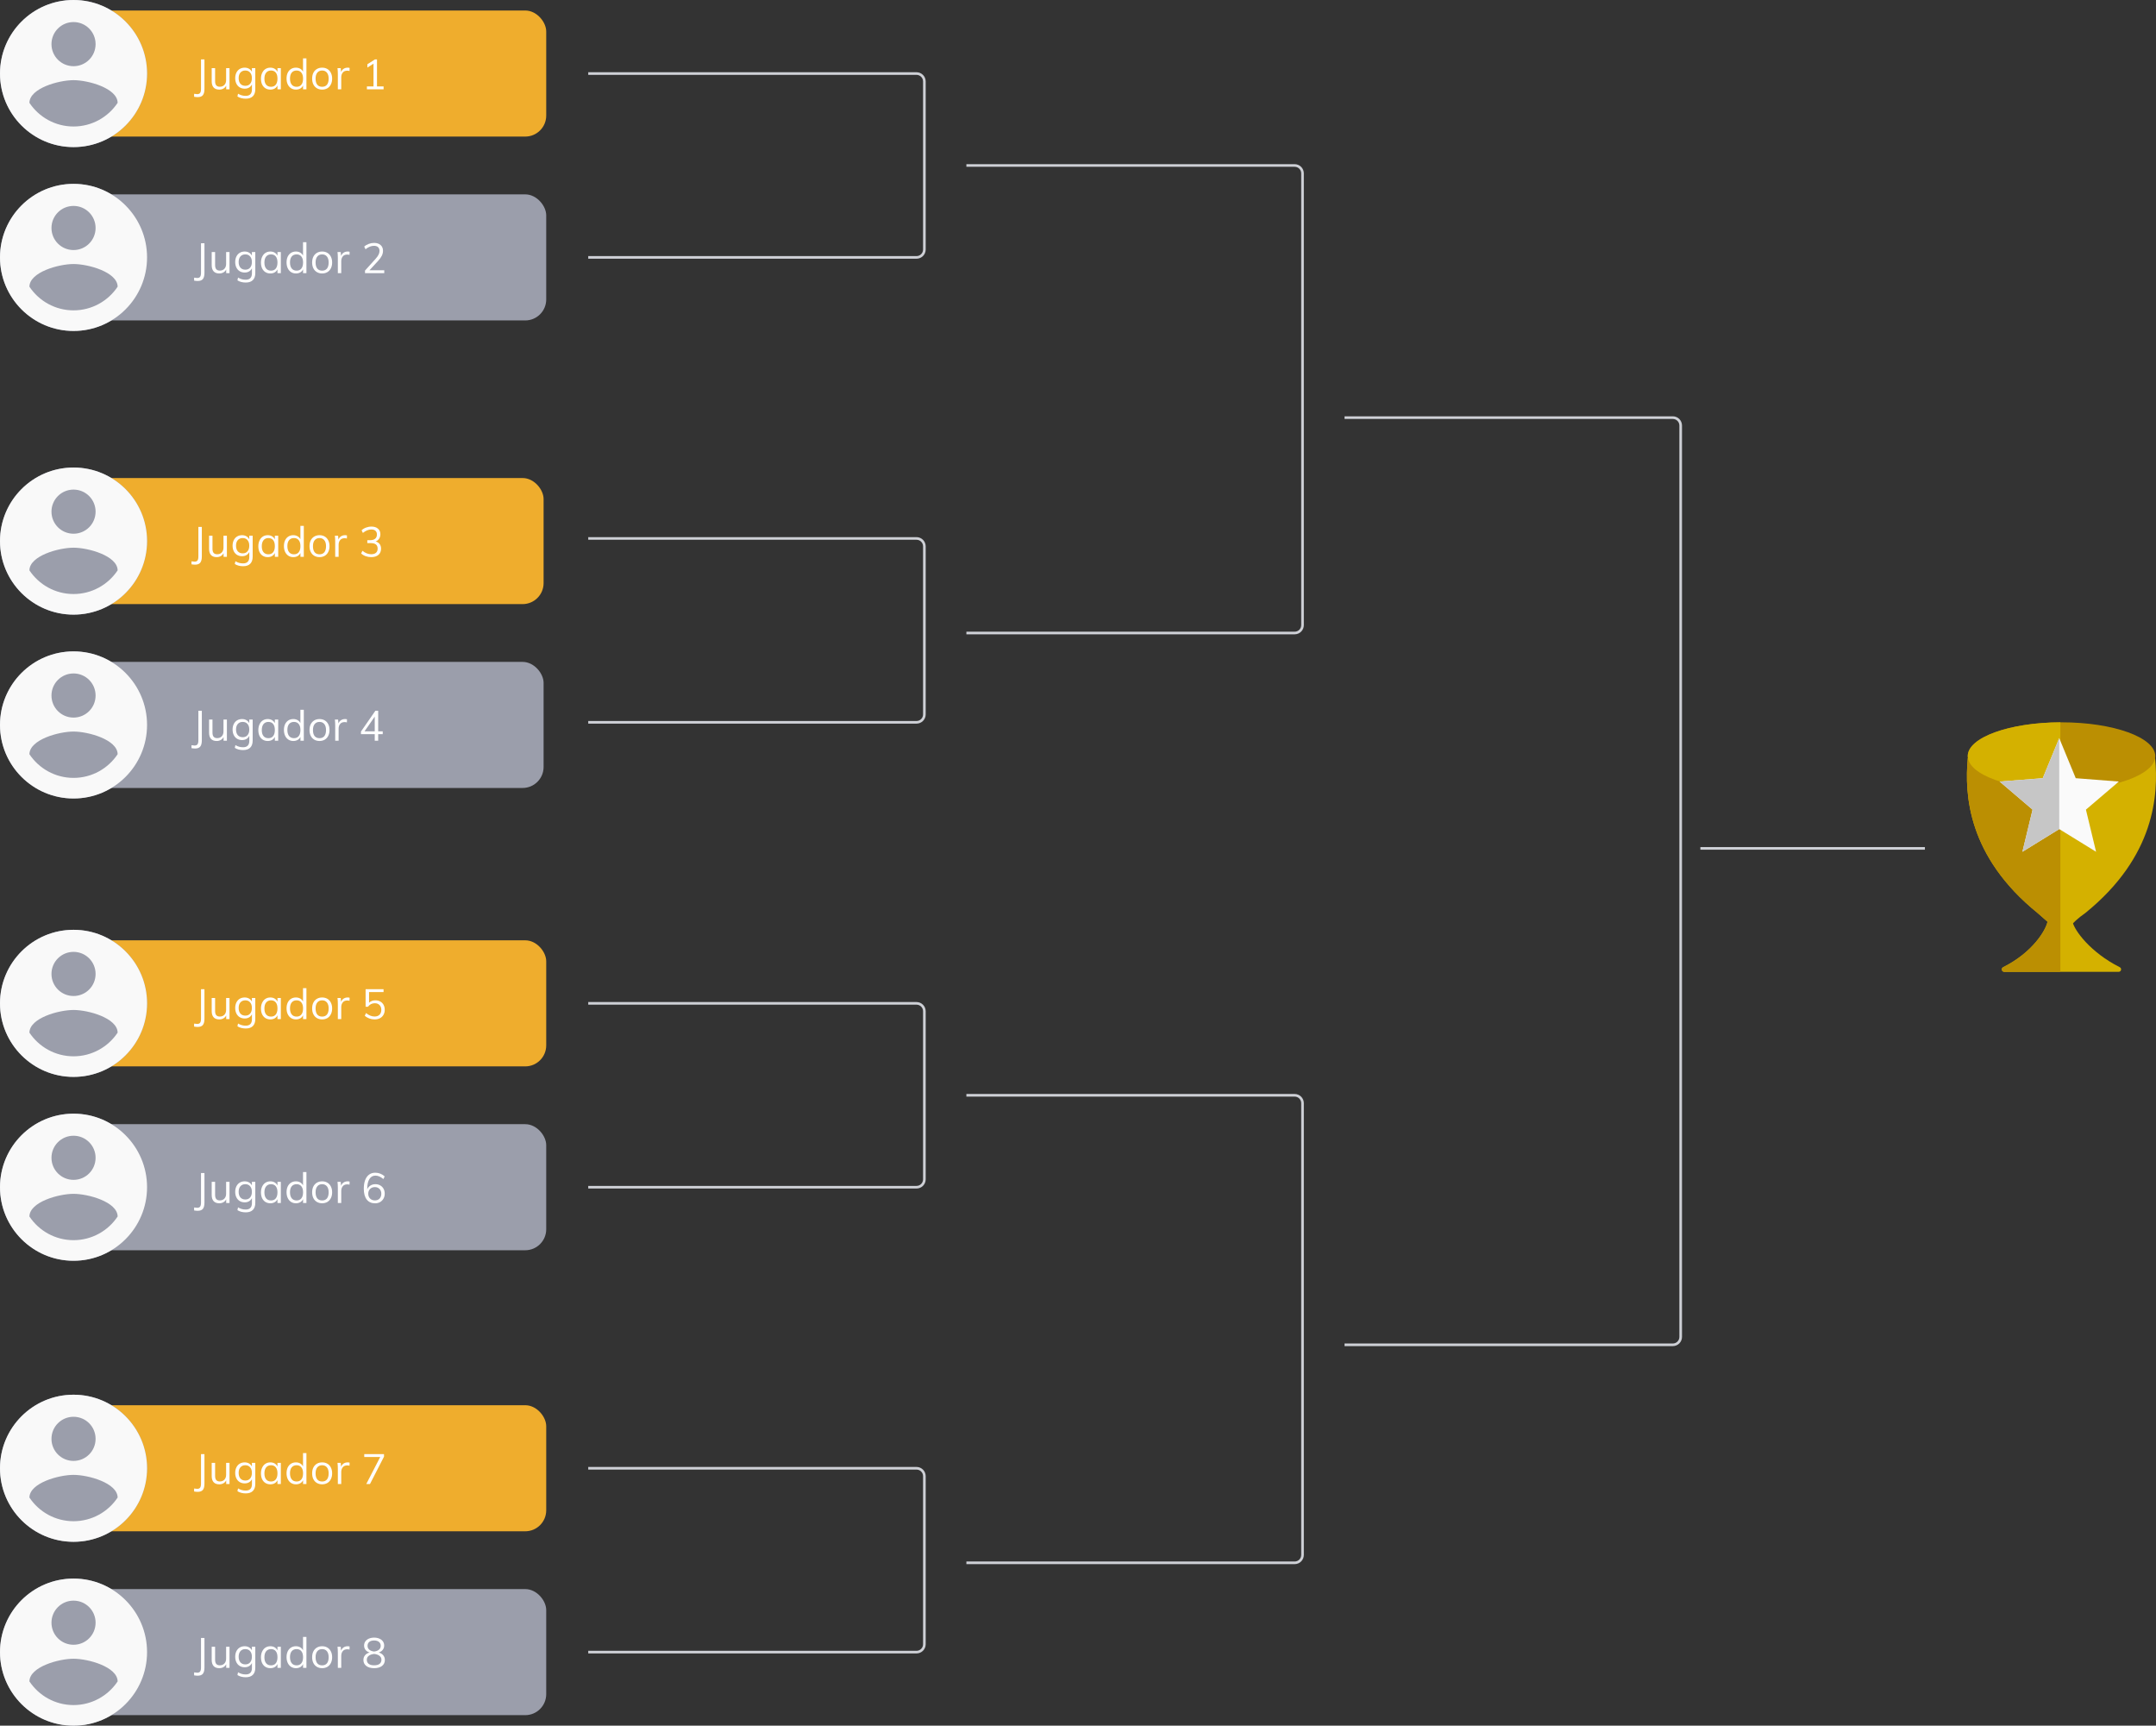 <svg width="821" height="657" viewBox="0 0 821 657" fill="none" xmlns="http://www.w3.org/2000/svg">
<rect x="0" y="0" width="821" height="657" fill="#333333" stroke="none"/>
<path d="M224 559H349C350.657 559 352 560.343 352 562V626C352 627.657 350.657 629 349 629H224" stroke="#CED0D6"/>
<path d="M368 417H493C494.657 417 496 418.343 496 420V592C496 593.657 494.657 595 493 595H368" stroke="#CED0D6"/>
<path d="M224 382H349C350.657 382 352 383.343 352 385V449C352 450.657 350.657 452 349 452H224" stroke="#CED0D6"/>
<path d="M647.5 323H733" stroke="#CED0D6"/>
<path d="M224 205H349C350.657 205 352 206.343 352 208V272C352 273.657 350.657 275 349 275H224" stroke="#CED0D6"/>
<path d="M512 159H637C638.657 159 640 160.343 640 162V292V509C640 510.657 638.657 512 637 512H512" stroke="#CED0D6"/>
<path d="M368 63H493C494.657 63 496 64.343 496 66V238C496 239.657 494.657 241 493 241H368" stroke="#CED0D6"/>
<path d="M224 28H349C350.657 28 352 29.343 352 31V95C352 96.657 350.657 98 349 98H224" stroke="#CED0D6"/>
<path d="M73.92 389.712C74.4 389.797 74.784 389.84 75.072 389.84C75.616 389.84 75.995 389.685 76.208 389.376C76.432 389.077 76.544 388.56 76.544 387.824V376.608H77.856V387.84C77.856 388.949 77.653 389.749 77.248 390.24C76.853 390.731 76.197 390.976 75.28 390.976C74.917 390.976 74.464 390.933 73.92 390.848V389.712ZM87.4 379.952V388H86.136V386.608C85.88 387.099 85.522 387.472 85.064 387.728C84.605 387.984 84.088 388.112 83.512 388.112C82.562 388.112 81.842 387.845 81.352 387.312C80.861 386.779 80.616 385.989 80.616 384.944V379.952H81.912V384.912C81.912 385.637 82.061 386.171 82.36 386.512C82.658 386.853 83.112 387.024 83.72 387.024C84.434 387.024 85.01 386.795 85.448 386.336C85.885 385.867 86.104 385.253 86.104 384.496V379.952H87.4ZM97.216 379.952V387.936C97.216 389.131 96.907 390.032 96.288 390.64C95.68 391.259 94.779 391.568 93.584 391.568C92.357 391.568 91.301 391.291 90.416 390.736L90.64 389.68C91.152 389.968 91.632 390.176 92.08 390.304C92.539 390.432 93.04 390.496 93.584 390.496C94.363 390.496 94.949 390.288 95.344 389.872C95.739 389.467 95.936 388.859 95.936 388.048V386.144C95.691 386.656 95.328 387.056 94.848 387.344C94.379 387.621 93.819 387.76 93.168 387.76C92.464 387.76 91.835 387.595 91.28 387.264C90.736 386.933 90.315 386.464 90.016 385.856C89.717 385.248 89.568 384.549 89.568 383.76C89.568 382.971 89.717 382.272 90.016 381.664C90.315 381.056 90.736 380.587 91.28 380.256C91.835 379.925 92.464 379.76 93.168 379.76C93.808 379.76 94.363 379.899 94.832 380.176C95.312 380.453 95.675 380.843 95.92 381.344V379.952H97.216ZM93.424 386.672C94.203 386.672 94.811 386.416 95.248 385.904C95.696 385.381 95.92 384.667 95.92 383.76C95.92 382.853 95.696 382.144 95.248 381.632C94.811 381.109 94.203 380.848 93.424 380.848C92.635 380.848 92.011 381.109 91.552 381.632C91.104 382.144 90.88 382.853 90.88 383.76C90.88 384.667 91.104 385.381 91.552 385.904C92.011 386.416 92.635 386.672 93.424 386.672ZM106.942 379.952V388H105.662V386.544C105.428 387.045 105.07 387.435 104.59 387.712C104.121 387.979 103.572 388.112 102.942 388.112C102.228 388.112 101.598 387.941 101.054 387.6C100.521 387.259 100.105 386.779 99.806 386.16C99.518 385.531 99.374 384.8 99.374 383.968C99.374 383.136 99.524 382.405 99.822 381.776C100.121 381.136 100.537 380.64 101.07 380.288C101.614 379.936 102.238 379.76 102.942 379.76C103.572 379.76 104.121 379.899 104.59 380.176C105.06 380.453 105.417 380.843 105.662 381.344V379.952H106.942ZM103.198 387.04C103.988 387.04 104.596 386.773 105.022 386.24C105.449 385.696 105.662 384.928 105.662 383.936C105.662 382.944 105.449 382.181 105.022 381.648C104.596 381.115 103.988 380.848 103.198 380.848C102.409 380.848 101.79 381.125 101.342 381.68C100.905 382.224 100.686 382.987 100.686 383.968C100.686 384.949 100.905 385.707 101.342 386.24C101.78 386.773 102.398 387.04 103.198 387.04ZM116.686 376.224V388H115.406V386.544C115.171 387.045 114.814 387.435 114.334 387.712C113.865 387.979 113.315 388.112 112.686 388.112C111.982 388.112 111.358 387.936 110.814 387.584C110.281 387.232 109.865 386.741 109.566 386.112C109.267 385.472 109.118 384.736 109.118 383.904C109.118 383.072 109.262 382.347 109.55 381.728C109.849 381.099 110.27 380.613 110.814 380.272C111.358 379.931 111.982 379.76 112.686 379.76C113.315 379.76 113.865 379.899 114.334 380.176C114.803 380.443 115.155 380.821 115.39 381.312V376.224H116.686ZM112.942 387.04C113.731 387.04 114.339 386.773 114.766 386.24C115.193 385.696 115.406 384.928 115.406 383.936C115.406 382.955 115.193 382.197 114.766 381.664C114.339 381.12 113.731 380.848 112.942 380.848C112.153 380.848 111.534 381.115 111.086 381.648C110.649 382.181 110.43 382.933 110.43 383.904C110.43 384.896 110.649 385.669 111.086 386.224C111.534 386.768 112.153 387.04 112.942 387.04ZM122.67 388.112C121.912 388.112 121.246 387.941 120.67 387.6C120.094 387.259 119.646 386.773 119.326 386.144C119.016 385.515 118.862 384.779 118.862 383.936C118.862 383.093 119.016 382.357 119.326 381.728C119.646 381.099 120.094 380.613 120.67 380.272C121.246 379.931 121.912 379.76 122.67 379.76C123.427 379.76 124.094 379.931 124.67 380.272C125.246 380.613 125.688 381.099 125.998 381.728C126.318 382.357 126.478 383.093 126.478 383.936C126.478 384.779 126.318 385.515 125.998 386.144C125.688 386.773 125.246 387.259 124.67 387.6C124.094 387.941 123.427 388.112 122.67 388.112ZM122.67 387.04C123.47 387.04 124.083 386.779 124.51 386.256C124.936 385.723 125.15 384.949 125.15 383.936C125.15 382.955 124.931 382.197 124.494 381.664C124.056 381.12 123.448 380.848 122.67 380.848C121.88 380.848 121.267 381.12 120.83 381.664C120.392 382.197 120.174 382.955 120.174 383.936C120.174 384.949 120.387 385.723 120.814 386.256C121.251 386.779 121.87 387.04 122.67 387.04ZM132.392 379.76C132.659 379.76 132.904 379.792 133.128 379.856L133.096 381.04C132.851 380.955 132.568 380.912 132.248 380.912C131.469 380.912 130.888 381.157 130.504 381.648C130.131 382.128 129.944 382.715 129.944 383.408V388H128.648V382.208C128.648 381.376 128.605 380.624 128.52 379.952H129.752L129.88 381.44C130.083 380.896 130.408 380.48 130.856 380.192C131.304 379.904 131.816 379.76 132.392 379.76ZM142.949 380.848C143.663 380.848 144.287 381.003 144.821 381.312C145.365 381.611 145.781 382.032 146.069 382.576C146.357 383.12 146.501 383.749 146.501 384.464C146.501 385.179 146.341 385.813 146.021 386.368C145.711 386.923 145.263 387.355 144.677 387.664C144.101 387.963 143.423 388.112 142.645 388.112C141.951 388.112 141.269 387.989 140.597 387.744C139.925 387.488 139.359 387.141 138.901 386.704L139.397 385.696C140.453 386.571 141.535 387.008 142.645 387.008C143.445 387.008 144.069 386.784 144.517 386.336C144.975 385.877 145.205 385.259 145.205 384.48C145.205 383.723 144.981 383.115 144.533 382.656C144.085 382.187 143.487 381.952 142.741 381.952C141.653 381.952 140.783 382.395 140.133 383.28H139.221V376.608H146.053V377.696H140.533V381.76C141.162 381.152 141.967 380.848 142.949 380.848Z" fill="white"/>
<g clip-path="url(#clip0_1020_8725)">
<path d="M789.221 350.943C789.926 354.267 796.073 362.634 807.208 368.241C808.077 368.681 807.756 369.996 806.782 369.996H784.994H763.214C762.24 369.996 761.919 368.672 762.793 368.237C774.222 362.516 779.104 353.962 779.686 350.918C779.8 350.322 779.665 350.732 780.209 351.002C782.564 352.174 784.682 354.262 789.221 350.943C789.757 350.554 789.082 350.296 789.221 350.943Z" fill="#D4B100"/>
<path d="M820.662 288.645L787.289 300.386L749.333 288.645C748.025 302.522 749.333 326.09 775.906 347.599C781.728 352.715 784.209 355.066 786.175 355.015C786.749 355.066 788.306 351.586 794.094 347.599C820.662 326.09 821.97 302.522 820.662 288.645Z" fill="#D4B100"/>
<path d="M820.722 287.854C820.722 294.953 804.735 300.708 785.019 300.708C765.303 300.708 749.316 294.953 749.316 287.854C749.316 280.755 765.299 275 785.019 275C804.735 275 820.722 280.755 820.722 287.854Z" fill="#BB8F02"/>
<path d="M784.576 299.545L749.333 288.641C748.025 302.518 749.333 326.086 775.906 347.595C777.361 348.872 778.606 349.98 779.69 350.918C779.104 353.963 774.226 362.512 762.797 368.237C761.923 368.673 762.244 369.996 763.219 369.996H784.58V299.545H784.576Z" fill="#BB8F02"/>
<path d="M784.576 275C765.062 275.089 749.316 280.805 749.316 287.854C749.316 294.898 765.062 300.619 784.576 300.703V275Z" fill="#D4B100"/>
<path d="M784.154 281.025L790.437 296.28L806.853 297.553L794.318 308.251L798.183 324.292L784.154 315.65L770.13 324.292L773.994 308.251L761.459 297.553L777.876 296.28L784.154 281.025Z" fill="#FAFAFA"/>
<path d="M784.154 315.65V281.025L777.876 296.28L761.459 297.553L773.994 308.251L770.13 324.292L784.154 315.65Z" fill="#C6C6C6"/>
</g>
<rect x="14" y="4" width="194" height="48" rx="8" fill="#EFAD2D"/>
<path d="M73.92 35.712C74.4 35.797 74.784 35.84 75.072 35.84C75.616 35.84 75.995 35.685 76.208 35.376C76.432 35.077 76.544 34.56 76.544 33.824V22.608H77.856V33.84C77.856 34.949 77.653 35.749 77.248 36.24C76.853 36.731 76.197 36.976 75.28 36.976C74.917 36.976 74.464 36.933 73.92 36.848V35.712ZM87.4 25.952V34H86.136V32.608C85.88 33.099 85.522 33.472 85.064 33.728C84.605 33.984 84.088 34.112 83.512 34.112C82.562 34.112 81.842 33.845 81.352 33.312C80.861 32.779 80.616 31.989 80.616 30.944V25.952H81.912V30.912C81.912 31.637 82.061 32.171 82.36 32.512C82.658 32.853 83.112 33.024 83.72 33.024C84.434 33.024 85.01 32.795 85.448 32.336C85.885 31.867 86.104 31.253 86.104 30.496V25.952H87.4ZM97.216 25.952V33.936C97.216 35.131 96.907 36.032 96.288 36.64C95.68 37.259 94.779 37.568 93.584 37.568C92.357 37.568 91.301 37.291 90.416 36.736L90.64 35.68C91.152 35.968 91.632 36.176 92.08 36.304C92.539 36.432 93.04 36.496 93.584 36.496C94.363 36.496 94.949 36.288 95.344 35.872C95.739 35.467 95.936 34.859 95.936 34.048V32.144C95.691 32.656 95.328 33.056 94.848 33.344C94.379 33.621 93.819 33.76 93.168 33.76C92.464 33.76 91.835 33.595 91.28 33.264C90.736 32.933 90.315 32.464 90.016 31.856C89.717 31.248 89.568 30.549 89.568 29.76C89.568 28.971 89.717 28.272 90.016 27.664C90.315 27.056 90.736 26.587 91.28 26.256C91.835 25.925 92.464 25.76 93.168 25.76C93.808 25.76 94.363 25.899 94.832 26.176C95.312 26.453 95.675 26.843 95.92 27.344V25.952H97.216ZM93.424 32.672C94.203 32.672 94.811 32.416 95.248 31.904C95.696 31.381 95.92 30.667 95.92 29.76C95.92 28.853 95.696 28.144 95.248 27.632C94.811 27.109 94.203 26.848 93.424 26.848C92.635 26.848 92.011 27.109 91.552 27.632C91.104 28.144 90.88 28.853 90.88 29.76C90.88 30.667 91.104 31.381 91.552 31.904C92.011 32.416 92.635 32.672 93.424 32.672ZM106.942 25.952V34H105.662V32.544C105.428 33.045 105.07 33.435 104.59 33.712C104.121 33.979 103.572 34.112 102.942 34.112C102.228 34.112 101.598 33.941 101.054 33.6C100.521 33.259 100.105 32.779 99.806 32.16C99.518 31.531 99.374 30.8 99.374 29.968C99.374 29.136 99.524 28.405 99.822 27.776C100.121 27.136 100.537 26.64 101.07 26.288C101.614 25.936 102.238 25.76 102.942 25.76C103.572 25.76 104.121 25.899 104.59 26.176C105.06 26.453 105.417 26.843 105.662 27.344V25.952H106.942ZM103.198 33.04C103.988 33.04 104.596 32.773 105.022 32.24C105.449 31.696 105.662 30.928 105.662 29.936C105.662 28.944 105.449 28.181 105.022 27.648C104.596 27.115 103.988 26.848 103.198 26.848C102.409 26.848 101.79 27.125 101.342 27.68C100.905 28.224 100.686 28.987 100.686 29.968C100.686 30.949 100.905 31.707 101.342 32.24C101.78 32.773 102.398 33.04 103.198 33.04ZM116.686 22.224V34H115.406V32.544C115.171 33.045 114.814 33.435 114.334 33.712C113.865 33.979 113.315 34.112 112.686 34.112C111.982 34.112 111.358 33.936 110.814 33.584C110.281 33.232 109.865 32.741 109.566 32.112C109.267 31.472 109.118 30.736 109.118 29.904C109.118 29.072 109.262 28.347 109.55 27.728C109.849 27.099 110.27 26.613 110.814 26.272C111.358 25.931 111.982 25.76 112.686 25.76C113.315 25.76 113.865 25.899 114.334 26.176C114.803 26.443 115.155 26.821 115.39 27.312V22.224H116.686ZM112.942 33.04C113.731 33.04 114.339 32.773 114.766 32.24C115.193 31.696 115.406 30.928 115.406 29.936C115.406 28.955 115.193 28.197 114.766 27.664C114.339 27.12 113.731 26.848 112.942 26.848C112.153 26.848 111.534 27.115 111.086 27.648C110.649 28.181 110.43 28.933 110.43 29.904C110.43 30.896 110.649 31.669 111.086 32.224C111.534 32.768 112.153 33.04 112.942 33.04ZM122.67 34.112C121.912 34.112 121.246 33.941 120.67 33.6C120.094 33.259 119.646 32.773 119.326 32.144C119.016 31.515 118.862 30.779 118.862 29.936C118.862 29.093 119.016 28.357 119.326 27.728C119.646 27.099 120.094 26.613 120.67 26.272C121.246 25.931 121.912 25.76 122.67 25.76C123.427 25.76 124.094 25.931 124.67 26.272C125.246 26.613 125.688 27.099 125.998 27.728C126.318 28.357 126.478 29.093 126.478 29.936C126.478 30.779 126.318 31.515 125.998 32.144C125.688 32.773 125.246 33.259 124.67 33.6C124.094 33.941 123.427 34.112 122.67 34.112ZM122.67 33.04C123.47 33.04 124.083 32.779 124.51 32.256C124.936 31.723 125.15 30.949 125.15 29.936C125.15 28.955 124.931 28.197 124.494 27.664C124.056 27.12 123.448 26.848 122.67 26.848C121.88 26.848 121.267 27.12 120.83 27.664C120.392 28.197 120.174 28.955 120.174 29.936C120.174 30.949 120.387 31.723 120.814 32.256C121.251 32.779 121.87 33.04 122.67 33.04ZM132.392 25.76C132.659 25.76 132.904 25.792 133.128 25.856L133.096 27.04C132.851 26.955 132.568 26.912 132.248 26.912C131.469 26.912 130.888 27.157 130.504 27.648C130.131 28.128 129.944 28.715 129.944 29.408V34H128.648V28.208C128.648 27.376 128.605 26.624 128.52 25.952H129.752L129.88 27.44C130.083 26.896 130.408 26.48 130.856 26.192C131.304 25.904 131.816 25.76 132.392 25.76ZM146.069 32.896V34H139.717V32.896H142.229V24.24L139.893 25.728V24.464L142.805 22.608H143.557V32.896H146.069Z" fill="white"/>
<circle cx="28" cy="28" r="28" fill="#9B9EAB"/>
<path d="M28 0C12.544 0 0 12.544 0 28C0 43.456 12.544 56 28 56C43.456 56 56 43.456 56 28C56 12.544 43.456 0 28 0ZM28 8.4C32.648 8.4 36.4 12.152 36.4 16.8C36.4 21.448 32.648 25.2 28 25.2C23.352 25.2 19.6 21.448 19.6 16.8C19.6 12.152 23.352 8.4 28 8.4ZM28 48.16C21 48.16 14.812 44.576 11.2 39.144C11.284 33.572 22.4 30.52 28 30.52C33.572 30.52 44.716 33.572 44.8 39.144C41.188 44.576 35 48.16 28 48.16Z" fill="#F9F9F9"/>
<rect x="14" y="74" width="194" height="48" rx="8" fill="#9B9EAB"/>
<path d="M73.92 105.712C74.4 105.797 74.784 105.84 75.072 105.84C75.616 105.84 75.995 105.685 76.208 105.376C76.432 105.077 76.544 104.56 76.544 103.824V92.608H77.856V103.84C77.856 104.949 77.653 105.749 77.248 106.24C76.853 106.731 76.197 106.976 75.28 106.976C74.917 106.976 74.464 106.933 73.92 106.848V105.712ZM87.4 95.952V104H86.136V102.608C85.88 103.099 85.522 103.472 85.064 103.728C84.605 103.984 84.088 104.112 83.512 104.112C82.562 104.112 81.842 103.845 81.352 103.312C80.861 102.779 80.616 101.989 80.616 100.944V95.952H81.912V100.912C81.912 101.637 82.061 102.171 82.36 102.512C82.658 102.853 83.112 103.024 83.72 103.024C84.434 103.024 85.01 102.795 85.448 102.336C85.885 101.867 86.104 101.253 86.104 100.496V95.952H87.4ZM97.216 95.952V103.936C97.216 105.131 96.907 106.032 96.288 106.64C95.68 107.259 94.779 107.568 93.584 107.568C92.357 107.568 91.301 107.291 90.416 106.736L90.64 105.68C91.152 105.968 91.632 106.176 92.08 106.304C92.539 106.432 93.04 106.496 93.584 106.496C94.363 106.496 94.949 106.288 95.344 105.872C95.739 105.467 95.936 104.859 95.936 104.048V102.144C95.691 102.656 95.328 103.056 94.848 103.344C94.379 103.621 93.819 103.76 93.168 103.76C92.464 103.76 91.835 103.595 91.28 103.264C90.736 102.933 90.315 102.464 90.016 101.856C89.717 101.248 89.568 100.549 89.568 99.76C89.568 98.971 89.717 98.272 90.016 97.664C90.315 97.056 90.736 96.587 91.28 96.256C91.835 95.925 92.464 95.76 93.168 95.76C93.808 95.76 94.363 95.899 94.832 96.176C95.312 96.453 95.675 96.843 95.92 97.344V95.952H97.216ZM93.424 102.672C94.203 102.672 94.811 102.416 95.248 101.904C95.696 101.381 95.92 100.667 95.92 99.76C95.92 98.853 95.696 98.144 95.248 97.632C94.811 97.109 94.203 96.848 93.424 96.848C92.635 96.848 92.011 97.109 91.552 97.632C91.104 98.144 90.88 98.853 90.88 99.76C90.88 100.667 91.104 101.381 91.552 101.904C92.011 102.416 92.635 102.672 93.424 102.672ZM106.942 95.952V104H105.662V102.544C105.428 103.045 105.07 103.435 104.59 103.712C104.121 103.979 103.572 104.112 102.942 104.112C102.228 104.112 101.598 103.941 101.054 103.6C100.521 103.259 100.105 102.779 99.806 102.16C99.518 101.531 99.374 100.8 99.374 99.968C99.374 99.136 99.524 98.405 99.822 97.776C100.121 97.136 100.537 96.64 101.07 96.288C101.614 95.936 102.238 95.76 102.942 95.76C103.572 95.76 104.121 95.899 104.59 96.176C105.06 96.453 105.417 96.843 105.662 97.344V95.952H106.942ZM103.198 103.04C103.988 103.04 104.596 102.773 105.022 102.24C105.449 101.696 105.662 100.928 105.662 99.936C105.662 98.944 105.449 98.181 105.022 97.648C104.596 97.115 103.988 96.848 103.198 96.848C102.409 96.848 101.79 97.125 101.342 97.68C100.905 98.224 100.686 98.987 100.686 99.968C100.686 100.949 100.905 101.707 101.342 102.24C101.78 102.773 102.398 103.04 103.198 103.04ZM116.686 92.224V104H115.406V102.544C115.171 103.045 114.814 103.435 114.334 103.712C113.865 103.979 113.315 104.112 112.686 104.112C111.982 104.112 111.358 103.936 110.814 103.584C110.281 103.232 109.865 102.741 109.566 102.112C109.267 101.472 109.118 100.736 109.118 99.904C109.118 99.072 109.262 98.347 109.55 97.728C109.849 97.099 110.27 96.613 110.814 96.272C111.358 95.931 111.982 95.76 112.686 95.76C113.315 95.76 113.865 95.899 114.334 96.176C114.803 96.443 115.155 96.821 115.39 97.312V92.224H116.686ZM112.942 103.04C113.731 103.04 114.339 102.773 114.766 102.24C115.193 101.696 115.406 100.928 115.406 99.936C115.406 98.955 115.193 98.197 114.766 97.664C114.339 97.12 113.731 96.848 112.942 96.848C112.153 96.848 111.534 97.115 111.086 97.648C110.649 98.181 110.43 98.933 110.43 99.904C110.43 100.896 110.649 101.669 111.086 102.224C111.534 102.768 112.153 103.04 112.942 103.04ZM122.67 104.112C121.912 104.112 121.246 103.941 120.67 103.6C120.094 103.259 119.646 102.773 119.326 102.144C119.016 101.515 118.862 100.779 118.862 99.936C118.862 99.093 119.016 98.357 119.326 97.728C119.646 97.099 120.094 96.613 120.67 96.272C121.246 95.931 121.912 95.76 122.67 95.76C123.427 95.76 124.094 95.931 124.67 96.272C125.246 96.613 125.688 97.099 125.998 97.728C126.318 98.357 126.478 99.093 126.478 99.936C126.478 100.779 126.318 101.515 125.998 102.144C125.688 102.773 125.246 103.259 124.67 103.6C124.094 103.941 123.427 104.112 122.67 104.112ZM122.67 103.04C123.47 103.04 124.083 102.779 124.51 102.256C124.936 101.723 125.15 100.949 125.15 99.936C125.15 98.955 124.931 98.197 124.494 97.664C124.056 97.12 123.448 96.848 122.67 96.848C121.88 96.848 121.267 97.12 120.83 97.664C120.392 98.197 120.174 98.955 120.174 99.936C120.174 100.949 120.387 101.723 120.814 102.256C121.251 102.779 121.87 103.04 122.67 103.04ZM132.392 95.76C132.659 95.76 132.904 95.792 133.128 95.856L133.096 97.04C132.851 96.955 132.568 96.912 132.248 96.912C131.469 96.912 130.888 97.157 130.504 97.648C130.131 98.128 129.944 98.715 129.944 99.408V104H128.648V98.208C128.648 97.376 128.605 96.624 128.52 95.952H129.752L129.88 97.44C130.083 96.896 130.408 96.48 130.856 96.192C131.304 95.904 131.816 95.76 132.392 95.76ZM146.325 102.896V104H138.997V103.008L142.981 98.592C143.514 97.995 143.903 97.456 144.149 96.976C144.394 96.496 144.517 96.016 144.517 95.536C144.517 94.907 144.335 94.427 143.973 94.096C143.61 93.755 143.093 93.584 142.421 93.584C141.333 93.584 140.255 94.021 139.189 94.896L138.693 93.888C139.141 93.461 139.706 93.12 140.389 92.864C141.071 92.608 141.759 92.48 142.453 92.48C143.498 92.48 144.325 92.752 144.933 93.296C145.541 93.829 145.845 94.555 145.845 95.472C145.845 96.123 145.695 96.752 145.397 97.36C145.109 97.957 144.623 98.629 143.941 99.376L140.693 102.896H146.325Z" fill="white"/>
<circle cx="28" cy="98" r="28" fill="#9B9EAB"/>
<path d="M28 70C12.544 70 0 82.544 0 98C0 113.456 12.544 126 28 126C43.456 126 56 113.456 56 98C56 82.544 43.456 70 28 70ZM28 78.4C32.648 78.4 36.4 82.152 36.4 86.8C36.4 91.448 32.648 95.2 28 95.2C23.352 95.2 19.6 91.448 19.6 86.8C19.6 82.152 23.352 78.4 28 78.4ZM28 118.16C21 118.16 14.812 114.576 11.2 109.144C11.284 103.572 22.4 100.52 28 100.52C33.572 100.52 44.716 103.572 44.8 109.144C41.188 114.576 35 118.16 28 118.16Z" fill="#F9F9F9"/>
<rect x="13" y="182" width="194" height="48" rx="8" fill="#EFAD2D"/>
<path d="M72.92 213.712C73.4 213.797 73.784 213.84 74.072 213.84C74.616 213.84 74.995 213.685 75.208 213.376C75.432 213.077 75.544 212.56 75.544 211.824V200.608H76.856V211.84C76.856 212.949 76.653 213.749 76.248 214.24C75.853 214.731 75.197 214.976 74.28 214.976C73.917 214.976 73.464 214.933 72.92 214.848V213.712ZM86.4 203.952V212H85.136V210.608C84.88 211.099 84.522 211.472 84.064 211.728C83.605 211.984 83.088 212.112 82.512 212.112C81.562 212.112 80.842 211.845 80.352 211.312C79.861 210.779 79.616 209.989 79.616 208.944V203.952H80.912V208.912C80.912 209.637 81.061 210.171 81.36 210.512C81.658 210.853 82.112 211.024 82.72 211.024C83.434 211.024 84.01 210.795 84.448 210.336C84.885 209.867 85.104 209.253 85.104 208.496V203.952H86.4ZM96.216 203.952V211.936C96.216 213.131 95.907 214.032 95.288 214.64C94.68 215.259 93.779 215.568 92.584 215.568C91.357 215.568 90.301 215.291 89.416 214.736L89.64 213.68C90.152 213.968 90.632 214.176 91.08 214.304C91.539 214.432 92.04 214.496 92.584 214.496C93.363 214.496 93.949 214.288 94.344 213.872C94.739 213.467 94.936 212.859 94.936 212.048V210.144C94.691 210.656 94.328 211.056 93.848 211.344C93.379 211.621 92.819 211.76 92.168 211.76C91.464 211.76 90.835 211.595 90.28 211.264C89.736 210.933 89.315 210.464 89.016 209.856C88.717 209.248 88.568 208.549 88.568 207.76C88.568 206.971 88.717 206.272 89.016 205.664C89.315 205.056 89.736 204.587 90.28 204.256C90.835 203.925 91.464 203.76 92.168 203.76C92.808 203.76 93.363 203.899 93.832 204.176C94.312 204.453 94.675 204.843 94.92 205.344V203.952H96.216ZM92.424 210.672C93.203 210.672 93.811 210.416 94.248 209.904C94.696 209.381 94.92 208.667 94.92 207.76C94.92 206.853 94.696 206.144 94.248 205.632C93.811 205.109 93.203 204.848 92.424 204.848C91.635 204.848 91.011 205.109 90.552 205.632C90.104 206.144 89.88 206.853 89.88 207.76C89.88 208.667 90.104 209.381 90.552 209.904C91.011 210.416 91.635 210.672 92.424 210.672ZM105.942 203.952V212H104.662V210.544C104.428 211.045 104.07 211.435 103.59 211.712C103.121 211.979 102.572 212.112 101.942 212.112C101.228 212.112 100.598 211.941 100.054 211.6C99.521 211.259 99.105 210.779 98.806 210.16C98.518 209.531 98.374 208.8 98.374 207.968C98.374 207.136 98.524 206.405 98.822 205.776C99.121 205.136 99.537 204.64 100.07 204.288C100.614 203.936 101.238 203.76 101.942 203.76C102.572 203.76 103.121 203.899 103.59 204.176C104.06 204.453 104.417 204.843 104.662 205.344V203.952H105.942ZM102.198 211.04C102.988 211.04 103.596 210.773 104.022 210.24C104.449 209.696 104.662 208.928 104.662 207.936C104.662 206.944 104.449 206.181 104.022 205.648C103.596 205.115 102.988 204.848 102.198 204.848C101.409 204.848 100.79 205.125 100.342 205.68C99.905 206.224 99.686 206.987 99.686 207.968C99.686 208.949 99.905 209.707 100.342 210.24C100.78 210.773 101.398 211.04 102.198 211.04ZM115.686 200.224V212H114.406V210.544C114.171 211.045 113.814 211.435 113.334 211.712C112.865 211.979 112.315 212.112 111.686 212.112C110.982 212.112 110.358 211.936 109.814 211.584C109.281 211.232 108.865 210.741 108.566 210.112C108.267 209.472 108.118 208.736 108.118 207.904C108.118 207.072 108.262 206.347 108.55 205.728C108.849 205.099 109.27 204.613 109.814 204.272C110.358 203.931 110.982 203.76 111.686 203.76C112.315 203.76 112.865 203.899 113.334 204.176C113.803 204.443 114.155 204.821 114.39 205.312V200.224H115.686ZM111.942 211.04C112.731 211.04 113.339 210.773 113.766 210.24C114.193 209.696 114.406 208.928 114.406 207.936C114.406 206.955 114.193 206.197 113.766 205.664C113.339 205.12 112.731 204.848 111.942 204.848C111.153 204.848 110.534 205.115 110.086 205.648C109.649 206.181 109.43 206.933 109.43 207.904C109.43 208.896 109.649 209.669 110.086 210.224C110.534 210.768 111.153 211.04 111.942 211.04ZM121.67 212.112C120.912 212.112 120.246 211.941 119.67 211.6C119.094 211.259 118.646 210.773 118.326 210.144C118.016 209.515 117.862 208.779 117.862 207.936C117.862 207.093 118.016 206.357 118.326 205.728C118.646 205.099 119.094 204.613 119.67 204.272C120.246 203.931 120.912 203.76 121.67 203.76C122.427 203.76 123.094 203.931 123.67 204.272C124.246 204.613 124.688 205.099 124.998 205.728C125.318 206.357 125.478 207.093 125.478 207.936C125.478 208.779 125.318 209.515 124.998 210.144C124.688 210.773 124.246 211.259 123.67 211.6C123.094 211.941 122.427 212.112 121.67 212.112ZM121.67 211.04C122.47 211.04 123.083 210.779 123.51 210.256C123.936 209.723 124.15 208.949 124.15 207.936C124.15 206.955 123.931 206.197 123.494 205.664C123.056 205.12 122.448 204.848 121.67 204.848C120.88 204.848 120.267 205.12 119.83 205.664C119.392 206.197 119.174 206.955 119.174 207.936C119.174 208.949 119.387 209.723 119.814 210.256C120.251 210.779 120.87 211.04 121.67 211.04ZM131.392 203.76C131.659 203.76 131.904 203.792 132.128 203.856L132.096 205.04C131.851 204.955 131.568 204.912 131.248 204.912C130.469 204.912 129.888 205.157 129.504 205.648C129.131 206.128 128.944 206.715 128.944 207.408V212H127.648V206.208C127.648 205.376 127.605 204.624 127.52 203.952H128.752L128.88 205.44C129.083 204.896 129.408 204.48 129.856 204.192C130.304 203.904 130.816 203.76 131.392 203.76ZM143.037 206.144C143.709 206.336 144.221 206.667 144.573 207.136C144.925 207.605 145.101 208.197 145.101 208.912C145.101 209.904 144.765 210.688 144.093 211.264C143.421 211.829 142.509 212.112 141.357 212.112C140.621 212.112 139.911 211.989 139.229 211.744C138.557 211.499 137.986 211.152 137.517 210.704L138.029 209.696C139.085 210.571 140.183 211.008 141.325 211.008C142.135 211.008 142.749 210.827 143.165 210.464C143.591 210.101 143.805 209.568 143.805 208.864C143.805 207.467 142.93 206.768 141.181 206.768H139.869V205.664H140.925C141.767 205.664 142.413 205.477 142.861 205.104C143.309 204.731 143.533 204.197 143.533 203.504C143.533 202.885 143.346 202.411 142.973 202.08C142.61 201.749 142.093 201.584 141.421 201.584C140.333 201.584 139.255 202.021 138.189 202.896L137.693 201.888C138.151 201.451 138.711 201.109 139.373 200.864C140.045 200.608 140.743 200.48 141.469 200.48C142.493 200.48 143.309 200.741 143.917 201.264C144.535 201.787 144.845 202.491 144.845 203.376C144.845 204.027 144.685 204.597 144.365 205.088C144.045 205.579 143.602 205.931 143.037 206.144Z" fill="white"/>
<circle cx="28" cy="206" r="28" fill="#9B9EAB"/>
<path d="M28 178C12.544 178 0 190.544 0 206C0 221.456 12.544 234 28 234C43.456 234 56 221.456 56 206C56 190.544 43.456 178 28 178ZM28 186.4C32.648 186.4 36.4 190.152 36.4 194.8C36.4 199.448 32.648 203.2 28 203.2C23.352 203.2 19.6 199.448 19.6 194.8C19.6 190.152 23.352 186.4 28 186.4ZM28 226.16C21 226.16 14.812 222.576 11.2 217.144C11.284 211.572 22.4 208.52 28 208.52C33.572 208.52 44.716 211.572 44.8 217.144C41.188 222.576 35 226.16 28 226.16Z" fill="#F9F9F9"/>
<rect x="13" y="252" width="194" height="48" rx="8" fill="#9B9EAB"/>
<path d="M72.92 283.712C73.4 283.797 73.784 283.84 74.072 283.84C74.616 283.84 74.995 283.685 75.208 283.376C75.432 283.077 75.544 282.56 75.544 281.824V270.608H76.856V281.84C76.856 282.949 76.653 283.749 76.248 284.24C75.853 284.731 75.197 284.976 74.28 284.976C73.917 284.976 73.464 284.933 72.92 284.848V283.712ZM86.4 273.952V282H85.136V280.608C84.88 281.099 84.522 281.472 84.064 281.728C83.605 281.984 83.088 282.112 82.512 282.112C81.562 282.112 80.842 281.845 80.352 281.312C79.861 280.779 79.616 279.989 79.616 278.944V273.952H80.912V278.912C80.912 279.637 81.061 280.171 81.36 280.512C81.658 280.853 82.112 281.024 82.72 281.024C83.434 281.024 84.01 280.795 84.448 280.336C84.885 279.867 85.104 279.253 85.104 278.496V273.952H86.4ZM96.216 273.952V281.936C96.216 283.131 95.907 284.032 95.288 284.64C94.68 285.259 93.779 285.568 92.584 285.568C91.357 285.568 90.301 285.291 89.416 284.736L89.64 283.68C90.152 283.968 90.632 284.176 91.08 284.304C91.539 284.432 92.04 284.496 92.584 284.496C93.363 284.496 93.949 284.288 94.344 283.872C94.739 283.467 94.936 282.859 94.936 282.048V280.144C94.691 280.656 94.328 281.056 93.848 281.344C93.379 281.621 92.819 281.76 92.168 281.76C91.464 281.76 90.835 281.595 90.28 281.264C89.736 280.933 89.315 280.464 89.016 279.856C88.717 279.248 88.568 278.549 88.568 277.76C88.568 276.971 88.717 276.272 89.016 275.664C89.315 275.056 89.736 274.587 90.28 274.256C90.835 273.925 91.464 273.76 92.168 273.76C92.808 273.76 93.363 273.899 93.832 274.176C94.312 274.453 94.675 274.843 94.92 275.344V273.952H96.216ZM92.424 280.672C93.203 280.672 93.811 280.416 94.248 279.904C94.696 279.381 94.92 278.667 94.92 277.76C94.92 276.853 94.696 276.144 94.248 275.632C93.811 275.109 93.203 274.848 92.424 274.848C91.635 274.848 91.011 275.109 90.552 275.632C90.104 276.144 89.88 276.853 89.88 277.76C89.88 278.667 90.104 279.381 90.552 279.904C91.011 280.416 91.635 280.672 92.424 280.672ZM105.942 273.952V282H104.662V280.544C104.428 281.045 104.07 281.435 103.59 281.712C103.121 281.979 102.572 282.112 101.942 282.112C101.228 282.112 100.598 281.941 100.054 281.6C99.521 281.259 99.105 280.779 98.806 280.16C98.518 279.531 98.374 278.8 98.374 277.968C98.374 277.136 98.524 276.405 98.822 275.776C99.121 275.136 99.537 274.64 100.07 274.288C100.614 273.936 101.238 273.76 101.942 273.76C102.572 273.76 103.121 273.899 103.59 274.176C104.06 274.453 104.417 274.843 104.662 275.344V273.952H105.942ZM102.198 281.04C102.988 281.04 103.596 280.773 104.022 280.24C104.449 279.696 104.662 278.928 104.662 277.936C104.662 276.944 104.449 276.181 104.022 275.648C103.596 275.115 102.988 274.848 102.198 274.848C101.409 274.848 100.79 275.125 100.342 275.68C99.905 276.224 99.686 276.987 99.686 277.968C99.686 278.949 99.905 279.707 100.342 280.24C100.78 280.773 101.398 281.04 102.198 281.04ZM115.686 270.224V282H114.406V280.544C114.171 281.045 113.814 281.435 113.334 281.712C112.865 281.979 112.315 282.112 111.686 282.112C110.982 282.112 110.358 281.936 109.814 281.584C109.281 281.232 108.865 280.741 108.566 280.112C108.267 279.472 108.118 278.736 108.118 277.904C108.118 277.072 108.262 276.347 108.55 275.728C108.849 275.099 109.27 274.613 109.814 274.272C110.358 273.931 110.982 273.76 111.686 273.76C112.315 273.76 112.865 273.899 113.334 274.176C113.803 274.443 114.155 274.821 114.39 275.312V270.224H115.686ZM111.942 281.04C112.731 281.04 113.339 280.773 113.766 280.24C114.193 279.696 114.406 278.928 114.406 277.936C114.406 276.955 114.193 276.197 113.766 275.664C113.339 275.12 112.731 274.848 111.942 274.848C111.153 274.848 110.534 275.115 110.086 275.648C109.649 276.181 109.43 276.933 109.43 277.904C109.43 278.896 109.649 279.669 110.086 280.224C110.534 280.768 111.153 281.04 111.942 281.04ZM121.67 282.112C120.912 282.112 120.246 281.941 119.67 281.6C119.094 281.259 118.646 280.773 118.326 280.144C118.016 279.515 117.862 278.779 117.862 277.936C117.862 277.093 118.016 276.357 118.326 275.728C118.646 275.099 119.094 274.613 119.67 274.272C120.246 273.931 120.912 273.76 121.67 273.76C122.427 273.76 123.094 273.931 123.67 274.272C124.246 274.613 124.688 275.099 124.998 275.728C125.318 276.357 125.478 277.093 125.478 277.936C125.478 278.779 125.318 279.515 124.998 280.144C124.688 280.773 124.246 281.259 123.67 281.6C123.094 281.941 122.427 282.112 121.67 282.112ZM121.67 281.04C122.47 281.04 123.083 280.779 123.51 280.256C123.936 279.723 124.15 278.949 124.15 277.936C124.15 276.955 123.931 276.197 123.494 275.664C123.056 275.12 122.448 274.848 121.67 274.848C120.88 274.848 120.267 275.12 119.83 275.664C119.392 276.197 119.174 276.955 119.174 277.936C119.174 278.949 119.387 279.723 119.814 280.256C120.251 280.779 120.87 281.04 121.67 281.04ZM131.392 273.76C131.659 273.76 131.904 273.792 132.128 273.856L132.096 275.04C131.851 274.955 131.568 274.912 131.248 274.912C130.469 274.912 129.888 275.157 129.504 275.648C129.131 276.128 128.944 276.715 128.944 277.408V282H127.648V276.208C127.648 275.376 127.605 274.624 127.52 273.952H128.752L128.88 275.44C129.083 274.896 129.408 274.48 129.856 274.192C130.304 273.904 130.816 273.76 131.392 273.76ZM145.741 279.52H144.013V282H142.701V279.52H137.453V278.528L142.941 270.608H144.013V278.432H145.741V279.52ZM142.701 278.432V272.832L138.813 278.432H142.701Z" fill="white"/>
<circle cx="28" cy="276" r="28" fill="#9B9EAB"/>
<path d="M28 248C12.544 248 0 260.544 0 276C0 291.456 12.544 304 28 304C43.456 304 56 291.456 56 276C56 260.544 43.456 248 28 248ZM28 256.4C32.648 256.4 36.4 260.152 36.4 264.8C36.4 269.448 32.648 273.2 28 273.2C23.352 273.2 19.6 269.448 19.6 264.8C19.6 260.152 23.352 256.4 28 256.4ZM28 296.16C21 296.16 14.812 292.576 11.2 287.144C11.284 281.572 22.4 278.52 28 278.52C33.572 278.52 44.716 281.572 44.8 287.144C41.188 292.576 35 296.16 28 296.16Z" fill="#F9F9F9"/>
<rect x="14" y="358" width="194" height="48" rx="8" fill="#EFAD2D"/>
<path d="M73.92 389.712C74.4 389.797 74.784 389.84 75.072 389.84C75.616 389.84 75.995 389.685 76.208 389.376C76.432 389.077 76.544 388.56 76.544 387.824V376.608H77.856V387.84C77.856 388.949 77.653 389.749 77.248 390.24C76.853 390.731 76.197 390.976 75.28 390.976C74.917 390.976 74.464 390.933 73.92 390.848V389.712ZM87.4 379.952V388H86.136V386.608C85.88 387.099 85.522 387.472 85.064 387.728C84.605 387.984 84.088 388.112 83.512 388.112C82.562 388.112 81.842 387.845 81.352 387.312C80.861 386.779 80.616 385.989 80.616 384.944V379.952H81.912V384.912C81.912 385.637 82.061 386.171 82.36 386.512C82.658 386.853 83.112 387.024 83.72 387.024C84.434 387.024 85.01 386.795 85.448 386.336C85.885 385.867 86.104 385.253 86.104 384.496V379.952H87.4ZM97.216 379.952V387.936C97.216 389.131 96.907 390.032 96.288 390.64C95.68 391.259 94.779 391.568 93.584 391.568C92.357 391.568 91.301 391.291 90.416 390.736L90.64 389.68C91.152 389.968 91.632 390.176 92.08 390.304C92.539 390.432 93.04 390.496 93.584 390.496C94.363 390.496 94.949 390.288 95.344 389.872C95.739 389.467 95.936 388.859 95.936 388.048V386.144C95.691 386.656 95.328 387.056 94.848 387.344C94.379 387.621 93.819 387.76 93.168 387.76C92.464 387.76 91.835 387.595 91.28 387.264C90.736 386.933 90.315 386.464 90.016 385.856C89.717 385.248 89.568 384.549 89.568 383.76C89.568 382.971 89.717 382.272 90.016 381.664C90.315 381.056 90.736 380.587 91.28 380.256C91.835 379.925 92.464 379.76 93.168 379.76C93.808 379.76 94.363 379.899 94.832 380.176C95.312 380.453 95.675 380.843 95.92 381.344V379.952H97.216ZM93.424 386.672C94.203 386.672 94.811 386.416 95.248 385.904C95.696 385.381 95.92 384.667 95.92 383.76C95.92 382.853 95.696 382.144 95.248 381.632C94.811 381.109 94.203 380.848 93.424 380.848C92.635 380.848 92.011 381.109 91.552 381.632C91.104 382.144 90.88 382.853 90.88 383.76C90.88 384.667 91.104 385.381 91.552 385.904C92.011 386.416 92.635 386.672 93.424 386.672ZM106.942 379.952V388H105.662V386.544C105.428 387.045 105.07 387.435 104.59 387.712C104.121 387.979 103.572 388.112 102.942 388.112C102.228 388.112 101.598 387.941 101.054 387.6C100.521 387.259 100.105 386.779 99.806 386.16C99.518 385.531 99.374 384.8 99.374 383.968C99.374 383.136 99.524 382.405 99.822 381.776C100.121 381.136 100.537 380.64 101.07 380.288C101.614 379.936 102.238 379.76 102.942 379.76C103.572 379.76 104.121 379.899 104.59 380.176C105.06 380.453 105.417 380.843 105.662 381.344V379.952H106.942ZM103.198 387.04C103.988 387.04 104.596 386.773 105.022 386.24C105.449 385.696 105.662 384.928 105.662 383.936C105.662 382.944 105.449 382.181 105.022 381.648C104.596 381.115 103.988 380.848 103.198 380.848C102.409 380.848 101.79 381.125 101.342 381.68C100.905 382.224 100.686 382.987 100.686 383.968C100.686 384.949 100.905 385.707 101.342 386.24C101.78 386.773 102.398 387.04 103.198 387.04ZM116.686 376.224V388H115.406V386.544C115.171 387.045 114.814 387.435 114.334 387.712C113.865 387.979 113.315 388.112 112.686 388.112C111.982 388.112 111.358 387.936 110.814 387.584C110.281 387.232 109.865 386.741 109.566 386.112C109.267 385.472 109.118 384.736 109.118 383.904C109.118 383.072 109.262 382.347 109.55 381.728C109.849 381.099 110.27 380.613 110.814 380.272C111.358 379.931 111.982 379.76 112.686 379.76C113.315 379.76 113.865 379.899 114.334 380.176C114.803 380.443 115.155 380.821 115.39 381.312V376.224H116.686ZM112.942 387.04C113.731 387.04 114.339 386.773 114.766 386.24C115.193 385.696 115.406 384.928 115.406 383.936C115.406 382.955 115.193 382.197 114.766 381.664C114.339 381.12 113.731 380.848 112.942 380.848C112.153 380.848 111.534 381.115 111.086 381.648C110.649 382.181 110.43 382.933 110.43 383.904C110.43 384.896 110.649 385.669 111.086 386.224C111.534 386.768 112.153 387.04 112.942 387.04ZM122.67 388.112C121.912 388.112 121.246 387.941 120.67 387.6C120.094 387.259 119.646 386.773 119.326 386.144C119.016 385.515 118.862 384.779 118.862 383.936C118.862 383.093 119.016 382.357 119.326 381.728C119.646 381.099 120.094 380.613 120.67 380.272C121.246 379.931 121.912 379.76 122.67 379.76C123.427 379.76 124.094 379.931 124.67 380.272C125.246 380.613 125.688 381.099 125.998 381.728C126.318 382.357 126.478 383.093 126.478 383.936C126.478 384.779 126.318 385.515 125.998 386.144C125.688 386.773 125.246 387.259 124.67 387.6C124.094 387.941 123.427 388.112 122.67 388.112ZM122.67 387.04C123.47 387.04 124.083 386.779 124.51 386.256C124.936 385.723 125.15 384.949 125.15 383.936C125.15 382.955 124.931 382.197 124.494 381.664C124.056 381.12 123.448 380.848 122.67 380.848C121.88 380.848 121.267 381.12 120.83 381.664C120.392 382.197 120.174 382.955 120.174 383.936C120.174 384.949 120.387 385.723 120.814 386.256C121.251 386.779 121.87 387.04 122.67 387.04ZM132.392 379.76C132.659 379.76 132.904 379.792 133.128 379.856L133.096 381.04C132.851 380.955 132.568 380.912 132.248 380.912C131.469 380.912 130.888 381.157 130.504 381.648C130.131 382.128 129.944 382.715 129.944 383.408V388H128.648V382.208C128.648 381.376 128.605 380.624 128.52 379.952H129.752L129.88 381.44C130.083 380.896 130.408 380.48 130.856 380.192C131.304 379.904 131.816 379.76 132.392 379.76ZM142.949 380.848C143.663 380.848 144.287 381.003 144.821 381.312C145.365 381.611 145.781 382.032 146.069 382.576C146.357 383.12 146.501 383.749 146.501 384.464C146.501 385.179 146.341 385.813 146.021 386.368C145.711 386.923 145.263 387.355 144.677 387.664C144.101 387.963 143.423 388.112 142.645 388.112C141.951 388.112 141.269 387.989 140.597 387.744C139.925 387.488 139.359 387.141 138.901 386.704L139.397 385.696C140.453 386.571 141.535 387.008 142.645 387.008C143.445 387.008 144.069 386.784 144.517 386.336C144.975 385.877 145.205 385.259 145.205 384.48C145.205 383.723 144.981 383.115 144.533 382.656C144.085 382.187 143.487 381.952 142.741 381.952C141.653 381.952 140.783 382.395 140.133 383.28H139.221V376.608H146.053V377.696H140.533V381.76C141.162 381.152 141.967 380.848 142.949 380.848Z" fill="white"/>
<circle cx="28" cy="382" r="28" fill="#9B9EAB"/>
<path d="M28 354C12.544 354 0 366.544 0 382C0 397.456 12.544 410 28 410C43.456 410 56 397.456 56 382C56 366.544 43.456 354 28 354ZM28 362.4C32.648 362.4 36.4 366.152 36.4 370.8C36.4 375.448 32.648 379.2 28 379.2C23.352 379.2 19.6 375.448 19.6 370.8C19.6 366.152 23.352 362.4 28 362.4ZM28 402.16C21 402.16 14.812 398.576 11.2 393.144C11.284 387.572 22.4 384.52 28 384.52C33.572 384.52 44.716 387.572 44.8 393.144C41.188 398.576 35 402.16 28 402.16Z" fill="#F9F9F9"/>
<rect x="14" y="428" width="194" height="48" rx="8" fill="#9B9EAB"/>
<path d="M73.92 459.712C74.4 459.797 74.784 459.84 75.072 459.84C75.616 459.84 75.995 459.685 76.208 459.376C76.432 459.077 76.544 458.56 76.544 457.824V446.608H77.856V457.84C77.856 458.949 77.653 459.749 77.248 460.24C76.853 460.731 76.197 460.976 75.28 460.976C74.917 460.976 74.464 460.933 73.92 460.848V459.712ZM87.4 449.952V458H86.136V456.608C85.88 457.099 85.522 457.472 85.064 457.728C84.605 457.984 84.088 458.112 83.512 458.112C82.562 458.112 81.842 457.845 81.352 457.312C80.861 456.779 80.616 455.989 80.616 454.944V449.952H81.912V454.912C81.912 455.637 82.061 456.171 82.36 456.512C82.658 456.853 83.112 457.024 83.72 457.024C84.434 457.024 85.01 456.795 85.448 456.336C85.885 455.867 86.104 455.253 86.104 454.496V449.952H87.4ZM97.216 449.952V457.936C97.216 459.131 96.907 460.032 96.288 460.64C95.68 461.259 94.779 461.568 93.584 461.568C92.357 461.568 91.301 461.291 90.416 460.736L90.64 459.68C91.152 459.968 91.632 460.176 92.08 460.304C92.539 460.432 93.04 460.496 93.584 460.496C94.363 460.496 94.949 460.288 95.344 459.872C95.739 459.467 95.936 458.859 95.936 458.048V456.144C95.691 456.656 95.328 457.056 94.848 457.344C94.379 457.621 93.819 457.76 93.168 457.76C92.464 457.76 91.835 457.595 91.28 457.264C90.736 456.933 90.315 456.464 90.016 455.856C89.717 455.248 89.568 454.549 89.568 453.76C89.568 452.971 89.717 452.272 90.016 451.664C90.315 451.056 90.736 450.587 91.28 450.256C91.835 449.925 92.464 449.76 93.168 449.76C93.808 449.76 94.363 449.899 94.832 450.176C95.312 450.453 95.675 450.843 95.92 451.344V449.952H97.216ZM93.424 456.672C94.203 456.672 94.811 456.416 95.248 455.904C95.696 455.381 95.92 454.667 95.92 453.76C95.92 452.853 95.696 452.144 95.248 451.632C94.811 451.109 94.203 450.848 93.424 450.848C92.635 450.848 92.011 451.109 91.552 451.632C91.104 452.144 90.88 452.853 90.88 453.76C90.88 454.667 91.104 455.381 91.552 455.904C92.011 456.416 92.635 456.672 93.424 456.672ZM106.942 449.952V458H105.662V456.544C105.428 457.045 105.07 457.435 104.59 457.712C104.121 457.979 103.572 458.112 102.942 458.112C102.228 458.112 101.598 457.941 101.054 457.6C100.521 457.259 100.105 456.779 99.806 456.16C99.518 455.531 99.374 454.8 99.374 453.968C99.374 453.136 99.524 452.405 99.822 451.776C100.121 451.136 100.537 450.64 101.07 450.288C101.614 449.936 102.238 449.76 102.942 449.76C103.572 449.76 104.121 449.899 104.59 450.176C105.06 450.453 105.417 450.843 105.662 451.344V449.952H106.942ZM103.198 457.04C103.988 457.04 104.596 456.773 105.022 456.24C105.449 455.696 105.662 454.928 105.662 453.936C105.662 452.944 105.449 452.181 105.022 451.648C104.596 451.115 103.988 450.848 103.198 450.848C102.409 450.848 101.79 451.125 101.342 451.68C100.905 452.224 100.686 452.987 100.686 453.968C100.686 454.949 100.905 455.707 101.342 456.24C101.78 456.773 102.398 457.04 103.198 457.04ZM116.686 446.224V458H115.406V456.544C115.171 457.045 114.814 457.435 114.334 457.712C113.865 457.979 113.315 458.112 112.686 458.112C111.982 458.112 111.358 457.936 110.814 457.584C110.281 457.232 109.865 456.741 109.566 456.112C109.267 455.472 109.118 454.736 109.118 453.904C109.118 453.072 109.262 452.347 109.55 451.728C109.849 451.099 110.27 450.613 110.814 450.272C111.358 449.931 111.982 449.76 112.686 449.76C113.315 449.76 113.865 449.899 114.334 450.176C114.803 450.443 115.155 450.821 115.39 451.312V446.224H116.686ZM112.942 457.04C113.731 457.04 114.339 456.773 114.766 456.24C115.193 455.696 115.406 454.928 115.406 453.936C115.406 452.955 115.193 452.197 114.766 451.664C114.339 451.12 113.731 450.848 112.942 450.848C112.153 450.848 111.534 451.115 111.086 451.648C110.649 452.181 110.43 452.933 110.43 453.904C110.43 454.896 110.649 455.669 111.086 456.224C111.534 456.768 112.153 457.04 112.942 457.04ZM122.67 458.112C121.912 458.112 121.246 457.941 120.67 457.6C120.094 457.259 119.646 456.773 119.326 456.144C119.016 455.515 118.862 454.779 118.862 453.936C118.862 453.093 119.016 452.357 119.326 451.728C119.646 451.099 120.094 450.613 120.67 450.272C121.246 449.931 121.912 449.76 122.67 449.76C123.427 449.76 124.094 449.931 124.67 450.272C125.246 450.613 125.688 451.099 125.998 451.728C126.318 452.357 126.478 453.093 126.478 453.936C126.478 454.779 126.318 455.515 125.998 456.144C125.688 456.773 125.246 457.259 124.67 457.6C124.094 457.941 123.427 458.112 122.67 458.112ZM122.67 457.04C123.47 457.04 124.083 456.779 124.51 456.256C124.936 455.723 125.15 454.949 125.15 453.936C125.15 452.955 124.931 452.197 124.494 451.664C124.056 451.12 123.448 450.848 122.67 450.848C121.88 450.848 121.267 451.12 120.83 451.664C120.392 452.197 120.174 452.955 120.174 453.936C120.174 454.949 120.387 455.723 120.814 456.256C121.251 456.779 121.87 457.04 122.67 457.04ZM132.392 449.76C132.659 449.76 132.904 449.792 133.128 449.856L133.096 451.04C132.851 450.955 132.568 450.912 132.248 450.912C131.469 450.912 130.888 451.157 130.504 451.648C130.131 452.128 129.944 452.715 129.944 453.408V458H128.648V452.208C128.648 451.376 128.605 450.624 128.52 449.952H129.752L129.88 451.44C130.083 450.896 130.408 450.48 130.856 450.192C131.304 449.904 131.816 449.76 132.392 449.76ZM142.949 450.848C143.642 450.848 144.255 451.003 144.789 451.312C145.333 451.611 145.754 452.037 146.053 452.592C146.351 453.136 146.501 453.76 146.501 454.464C146.501 455.168 146.341 455.797 146.021 456.352C145.711 456.907 145.279 457.344 144.725 457.664C144.17 457.973 143.541 458.128 142.837 458.128C141.461 458.128 140.399 457.648 139.653 456.688C138.906 455.728 138.533 454.363 138.533 452.592C138.533 451.312 138.703 450.213 139.045 449.296C139.397 448.379 139.898 447.68 140.549 447.2C141.21 446.72 141.999 446.48 142.917 446.48C143.578 446.48 144.218 446.603 144.837 446.848C145.466 447.093 146.015 447.44 146.485 447.888L145.989 448.896C145.455 448.448 144.943 448.117 144.453 447.904C143.962 447.691 143.461 447.584 142.949 447.584C141.967 447.584 141.205 448.021 140.661 448.896C140.117 449.771 139.845 450.997 139.845 452.576V452.816C140.09 452.208 140.49 451.728 141.045 451.376C141.599 451.024 142.234 450.848 142.949 450.848ZM142.773 457.024C143.498 457.024 144.085 456.795 144.533 456.336C144.981 455.867 145.205 455.248 145.205 454.48C145.205 453.723 144.975 453.115 144.517 452.656C144.069 452.187 143.482 451.952 142.757 451.952C142.01 451.952 141.402 452.187 140.933 452.656C140.463 453.125 140.229 453.733 140.229 454.48C140.229 455.237 140.463 455.851 140.933 456.32C141.402 456.789 142.015 457.024 142.773 457.024Z" fill="white"/>
<circle cx="28" cy="452" r="28" fill="#9B9EAB"/>
<path d="M28 424C12.544 424 0 436.544 0 452C0 467.456 12.544 480 28 480C43.456 480 56 467.456 56 452C56 436.544 43.456 424 28 424ZM28 432.4C32.648 432.4 36.4 436.152 36.4 440.8C36.4 445.448 32.648 449.2 28 449.2C23.352 449.2 19.6 445.448 19.6 440.8C19.6 436.152 23.352 432.4 28 432.4ZM28 472.16C21 472.16 14.812 468.576 11.2 463.144C11.284 457.572 22.4 454.52 28 454.52C33.572 454.52 44.716 457.572 44.8 463.144C41.188 468.576 35 472.16 28 472.16Z" fill="#F9F9F9"/>
<rect x="14" y="535" width="194" height="48" rx="8" fill="#EFAD2D"/>
<path d="M73.92 566.712C74.4 566.797 74.784 566.84 75.072 566.84C75.616 566.84 75.995 566.685 76.208 566.376C76.432 566.077 76.544 565.56 76.544 564.824V553.608H77.856V564.84C77.856 565.949 77.653 566.749 77.248 567.24C76.853 567.731 76.197 567.976 75.28 567.976C74.917 567.976 74.464 567.933 73.92 567.848V566.712ZM87.4 556.952V565H86.136V563.608C85.88 564.099 85.522 564.472 85.064 564.728C84.605 564.984 84.088 565.112 83.512 565.112C82.562 565.112 81.842 564.845 81.352 564.312C80.861 563.779 80.616 562.989 80.616 561.944V556.952H81.912V561.912C81.912 562.637 82.061 563.171 82.36 563.512C82.658 563.853 83.112 564.024 83.72 564.024C84.434 564.024 85.01 563.795 85.448 563.336C85.885 562.867 86.104 562.253 86.104 561.496V556.952H87.4ZM97.216 556.952V564.936C97.216 566.131 96.907 567.032 96.288 567.64C95.68 568.259 94.779 568.568 93.584 568.568C92.357 568.568 91.301 568.291 90.416 567.736L90.64 566.68C91.152 566.968 91.632 567.176 92.08 567.304C92.539 567.432 93.04 567.496 93.584 567.496C94.363 567.496 94.949 567.288 95.344 566.872C95.739 566.467 95.936 565.859 95.936 565.048V563.144C95.691 563.656 95.328 564.056 94.848 564.344C94.379 564.621 93.819 564.76 93.168 564.76C92.464 564.76 91.835 564.595 91.28 564.264C90.736 563.933 90.315 563.464 90.016 562.856C89.717 562.248 89.568 561.549 89.568 560.76C89.568 559.971 89.717 559.272 90.016 558.664C90.315 558.056 90.736 557.587 91.28 557.256C91.835 556.925 92.464 556.76 93.168 556.76C93.808 556.76 94.363 556.899 94.832 557.176C95.312 557.453 95.675 557.843 95.92 558.344V556.952H97.216ZM93.424 563.672C94.203 563.672 94.811 563.416 95.248 562.904C95.696 562.381 95.92 561.667 95.92 560.76C95.92 559.853 95.696 559.144 95.248 558.632C94.811 558.109 94.203 557.848 93.424 557.848C92.635 557.848 92.011 558.109 91.552 558.632C91.104 559.144 90.88 559.853 90.88 560.76C90.88 561.667 91.104 562.381 91.552 562.904C92.011 563.416 92.635 563.672 93.424 563.672ZM106.942 556.952V565H105.662V563.544C105.428 564.045 105.07 564.435 104.59 564.712C104.121 564.979 103.572 565.112 102.942 565.112C102.228 565.112 101.598 564.941 101.054 564.6C100.521 564.259 100.105 563.779 99.806 563.16C99.518 562.531 99.374 561.8 99.374 560.968C99.374 560.136 99.524 559.405 99.822 558.776C100.121 558.136 100.537 557.64 101.07 557.288C101.614 556.936 102.238 556.76 102.942 556.76C103.572 556.76 104.121 556.899 104.59 557.176C105.06 557.453 105.417 557.843 105.662 558.344V556.952H106.942ZM103.198 564.04C103.988 564.04 104.596 563.773 105.022 563.24C105.449 562.696 105.662 561.928 105.662 560.936C105.662 559.944 105.449 559.181 105.022 558.648C104.596 558.115 103.988 557.848 103.198 557.848C102.409 557.848 101.79 558.125 101.342 558.68C100.905 559.224 100.686 559.987 100.686 560.968C100.686 561.949 100.905 562.707 101.342 563.24C101.78 563.773 102.398 564.04 103.198 564.04ZM116.686 553.224V565H115.406V563.544C115.171 564.045 114.814 564.435 114.334 564.712C113.865 564.979 113.315 565.112 112.686 565.112C111.982 565.112 111.358 564.936 110.814 564.584C110.281 564.232 109.865 563.741 109.566 563.112C109.267 562.472 109.118 561.736 109.118 560.904C109.118 560.072 109.262 559.347 109.55 558.728C109.849 558.099 110.27 557.613 110.814 557.272C111.358 556.931 111.982 556.76 112.686 556.76C113.315 556.76 113.865 556.899 114.334 557.176C114.803 557.443 115.155 557.821 115.39 558.312V553.224H116.686ZM112.942 564.04C113.731 564.04 114.339 563.773 114.766 563.24C115.193 562.696 115.406 561.928 115.406 560.936C115.406 559.955 115.193 559.197 114.766 558.664C114.339 558.12 113.731 557.848 112.942 557.848C112.153 557.848 111.534 558.115 111.086 558.648C110.649 559.181 110.43 559.933 110.43 560.904C110.43 561.896 110.649 562.669 111.086 563.224C111.534 563.768 112.153 564.04 112.942 564.04ZM122.67 565.112C121.912 565.112 121.246 564.941 120.67 564.6C120.094 564.259 119.646 563.773 119.326 563.144C119.016 562.515 118.862 561.779 118.862 560.936C118.862 560.093 119.016 559.357 119.326 558.728C119.646 558.099 120.094 557.613 120.67 557.272C121.246 556.931 121.912 556.76 122.67 556.76C123.427 556.76 124.094 556.931 124.67 557.272C125.246 557.613 125.688 558.099 125.998 558.728C126.318 559.357 126.478 560.093 126.478 560.936C126.478 561.779 126.318 562.515 125.998 563.144C125.688 563.773 125.246 564.259 124.67 564.6C124.094 564.941 123.427 565.112 122.67 565.112ZM122.67 564.04C123.47 564.04 124.083 563.779 124.51 563.256C124.936 562.723 125.15 561.949 125.15 560.936C125.15 559.955 124.931 559.197 124.494 558.664C124.056 558.12 123.448 557.848 122.67 557.848C121.88 557.848 121.267 558.12 120.83 558.664C120.392 559.197 120.174 559.955 120.174 560.936C120.174 561.949 120.387 562.723 120.814 563.256C121.251 563.779 121.87 564.04 122.67 564.04ZM132.392 556.76C132.659 556.76 132.904 556.792 133.128 556.856L133.096 558.04C132.851 557.955 132.568 557.912 132.248 557.912C131.469 557.912 130.888 558.157 130.504 558.648C130.131 559.128 129.944 559.715 129.944 560.408V565H128.648V559.208C128.648 558.376 128.605 557.624 128.52 556.952H129.752L129.88 558.44C130.083 557.896 130.408 557.48 130.856 557.192C131.304 556.904 131.816 556.76 132.392 556.76ZM146.229 553.608V554.584L140.885 565H139.477L144.789 554.712H138.709V553.608H146.229Z" fill="white"/>
<circle cx="28" cy="559" r="28" fill="#9B9EAB"/>
<path d="M28 531C12.544 531 0 543.544 0 559C0 574.456 12.544 587 28 587C43.456 587 56 574.456 56 559C56 543.544 43.456 531 28 531ZM28 539.4C32.648 539.4 36.4 543.152 36.4 547.8C36.4 552.448 32.648 556.2 28 556.2C23.352 556.2 19.6 552.448 19.6 547.8C19.6 543.152 23.352 539.4 28 539.4ZM28 579.16C21 579.16 14.812 575.576 11.2 570.144C11.284 564.572 22.4 561.52 28 561.52C33.572 561.52 44.716 564.572 44.8 570.144C41.188 575.576 35 579.16 28 579.16Z" fill="#F9F9F9"/>
<rect x="14" y="605" width="194" height="48" rx="8" fill="#9B9EAB"/>
<path d="M73.92 636.712C74.4 636.797 74.784 636.84 75.072 636.84C75.616 636.84 75.995 636.685 76.208 636.376C76.432 636.077 76.544 635.56 76.544 634.824V623.608H77.856V634.84C77.856 635.949 77.653 636.749 77.248 637.24C76.853 637.731 76.197 637.976 75.28 637.976C74.917 637.976 74.464 637.933 73.92 637.848V636.712ZM87.4 626.952V635H86.136V633.608C85.88 634.099 85.522 634.472 85.064 634.728C84.605 634.984 84.088 635.112 83.512 635.112C82.562 635.112 81.842 634.845 81.352 634.312C80.861 633.779 80.616 632.989 80.616 631.944V626.952H81.912V631.912C81.912 632.637 82.061 633.171 82.36 633.512C82.658 633.853 83.112 634.024 83.72 634.024C84.434 634.024 85.01 633.795 85.448 633.336C85.885 632.867 86.104 632.253 86.104 631.496V626.952H87.4ZM97.216 626.952V634.936C97.216 636.131 96.907 637.032 96.288 637.64C95.68 638.259 94.779 638.568 93.584 638.568C92.357 638.568 91.301 638.291 90.416 637.736L90.64 636.68C91.152 636.968 91.632 637.176 92.08 637.304C92.539 637.432 93.04 637.496 93.584 637.496C94.363 637.496 94.949 637.288 95.344 636.872C95.739 636.467 95.936 635.859 95.936 635.048V633.144C95.691 633.656 95.328 634.056 94.848 634.344C94.379 634.621 93.819 634.76 93.168 634.76C92.464 634.76 91.835 634.595 91.28 634.264C90.736 633.933 90.315 633.464 90.016 632.856C89.717 632.248 89.568 631.549 89.568 630.76C89.568 629.971 89.717 629.272 90.016 628.664C90.315 628.056 90.736 627.587 91.28 627.256C91.835 626.925 92.464 626.76 93.168 626.76C93.808 626.76 94.363 626.899 94.832 627.176C95.312 627.453 95.675 627.843 95.92 628.344V626.952H97.216ZM93.424 633.672C94.203 633.672 94.811 633.416 95.248 632.904C95.696 632.381 95.92 631.667 95.92 630.76C95.92 629.853 95.696 629.144 95.248 628.632C94.811 628.109 94.203 627.848 93.424 627.848C92.635 627.848 92.011 628.109 91.552 628.632C91.104 629.144 90.88 629.853 90.88 630.76C90.88 631.667 91.104 632.381 91.552 632.904C92.011 633.416 92.635 633.672 93.424 633.672ZM106.942 626.952V635H105.662V633.544C105.428 634.045 105.07 634.435 104.59 634.712C104.121 634.979 103.572 635.112 102.942 635.112C102.228 635.112 101.598 634.941 101.054 634.6C100.521 634.259 100.105 633.779 99.806 633.16C99.518 632.531 99.374 631.8 99.374 630.968C99.374 630.136 99.524 629.405 99.822 628.776C100.121 628.136 100.537 627.64 101.07 627.288C101.614 626.936 102.238 626.76 102.942 626.76C103.572 626.76 104.121 626.899 104.59 627.176C105.06 627.453 105.417 627.843 105.662 628.344V626.952H106.942ZM103.198 634.04C103.988 634.04 104.596 633.773 105.022 633.24C105.449 632.696 105.662 631.928 105.662 630.936C105.662 629.944 105.449 629.181 105.022 628.648C104.596 628.115 103.988 627.848 103.198 627.848C102.409 627.848 101.79 628.125 101.342 628.68C100.905 629.224 100.686 629.987 100.686 630.968C100.686 631.949 100.905 632.707 101.342 633.24C101.78 633.773 102.398 634.04 103.198 634.04ZM116.686 623.224V635H115.406V633.544C115.171 634.045 114.814 634.435 114.334 634.712C113.865 634.979 113.315 635.112 112.686 635.112C111.982 635.112 111.358 634.936 110.814 634.584C110.281 634.232 109.865 633.741 109.566 633.112C109.267 632.472 109.118 631.736 109.118 630.904C109.118 630.072 109.262 629.347 109.55 628.728C109.849 628.099 110.27 627.613 110.814 627.272C111.358 626.931 111.982 626.76 112.686 626.76C113.315 626.76 113.865 626.899 114.334 627.176C114.803 627.443 115.155 627.821 115.39 628.312V623.224H116.686ZM112.942 634.04C113.731 634.04 114.339 633.773 114.766 633.24C115.193 632.696 115.406 631.928 115.406 630.936C115.406 629.955 115.193 629.197 114.766 628.664C114.339 628.12 113.731 627.848 112.942 627.848C112.153 627.848 111.534 628.115 111.086 628.648C110.649 629.181 110.43 629.933 110.43 630.904C110.43 631.896 110.649 632.669 111.086 633.224C111.534 633.768 112.153 634.04 112.942 634.04ZM122.67 635.112C121.912 635.112 121.246 634.941 120.67 634.6C120.094 634.259 119.646 633.773 119.326 633.144C119.016 632.515 118.862 631.779 118.862 630.936C118.862 630.093 119.016 629.357 119.326 628.728C119.646 628.099 120.094 627.613 120.67 627.272C121.246 626.931 121.912 626.76 122.67 626.76C123.427 626.76 124.094 626.931 124.67 627.272C125.246 627.613 125.688 628.099 125.998 628.728C126.318 629.357 126.478 630.093 126.478 630.936C126.478 631.779 126.318 632.515 125.998 633.144C125.688 633.773 125.246 634.259 124.67 634.6C124.094 634.941 123.427 635.112 122.67 635.112ZM122.67 634.04C123.47 634.04 124.083 633.779 124.51 633.256C124.936 632.723 125.15 631.949 125.15 630.936C125.15 629.955 124.931 629.197 124.494 628.664C124.056 628.12 123.448 627.848 122.67 627.848C121.88 627.848 121.267 628.12 120.83 628.664C120.392 629.197 120.174 629.955 120.174 630.936C120.174 631.949 120.387 632.723 120.814 633.256C121.251 633.779 121.87 634.04 122.67 634.04ZM132.392 626.76C132.659 626.76 132.904 626.792 133.128 626.856L133.096 628.04C132.851 627.955 132.568 627.912 132.248 627.912C131.469 627.912 130.888 628.157 130.504 628.648C130.131 629.128 129.944 629.715 129.944 630.408V635H128.648V629.208C128.648 628.376 128.605 627.624 128.52 626.952H129.752L129.88 628.44C130.083 627.896 130.408 627.48 130.856 627.192C131.304 626.904 131.816 626.76 132.392 626.76ZM144.197 629.144C144.943 629.347 145.519 629.699 145.925 630.2C146.341 630.691 146.549 631.283 146.549 631.976C146.549 632.947 146.181 633.715 145.445 634.28C144.709 634.835 143.717 635.112 142.469 635.112C141.221 635.112 140.229 634.835 139.493 634.28C138.757 633.715 138.389 632.947 138.389 631.976C138.389 631.283 138.597 630.685 139.013 630.184C139.439 629.683 140.021 629.336 140.757 629.144C140.074 628.941 139.551 628.611 139.189 628.152C138.826 627.683 138.645 627.133 138.645 626.504C138.645 625.896 138.805 625.368 139.125 624.92C139.445 624.461 139.893 624.109 140.469 623.864C141.055 623.608 141.722 623.48 142.469 623.48C143.215 623.48 143.877 623.608 144.453 623.864C145.039 624.109 145.493 624.461 145.813 624.92C146.133 625.368 146.293 625.896 146.293 626.504C146.293 627.133 146.106 627.683 145.733 628.152C145.37 628.611 144.858 628.941 144.197 629.144ZM139.957 626.6C139.957 627.208 140.181 627.704 140.629 628.088C141.087 628.461 141.701 628.691 142.469 628.776C143.237 628.691 143.845 628.461 144.293 628.088C144.751 627.704 144.981 627.208 144.981 626.6C144.981 625.971 144.757 625.475 144.309 625.112C143.871 624.749 143.258 624.568 142.469 624.568C141.679 624.568 141.061 624.749 140.613 625.112C140.175 625.475 139.957 625.971 139.957 626.6ZM142.469 634.024C143.365 634.024 144.053 633.843 144.533 633.48C145.013 633.117 145.253 632.589 145.253 631.896C145.253 631.267 144.997 630.765 144.485 630.392C143.983 630.008 143.311 629.773 142.469 629.688C141.626 629.773 140.949 630.008 140.437 630.392C139.935 630.765 139.685 631.267 139.685 631.896C139.685 632.589 139.925 633.117 140.405 633.48C140.885 633.843 141.573 634.024 142.469 634.024Z" fill="white"/>
<circle cx="28" cy="629" r="28" fill="#9B9EAB"/>
<path d="M28 601C12.544 601 0 613.544 0 629C0 644.456 12.544 657 28 657C43.456 657 56 644.456 56 629C56 613.544 43.456 601 28 601ZM28 609.4C32.648 609.4 36.4 613.152 36.4 617.8C36.4 622.448 32.648 626.2 28 626.2C23.352 626.2 19.6 622.448 19.6 617.8C19.6 613.152 23.352 609.4 28 609.4ZM28 649.16C21 649.16 14.812 645.576 11.2 640.144C11.284 634.572 22.4 631.52 28 631.52C33.572 631.52 44.716 634.572 44.8 640.144C41.188 645.576 35 649.16 28 649.16Z" fill="#F9F9F9"/>
<defs>
<clipPath id="clip0_1020_8725">
<rect width="72" height="95" fill="white" transform="translate(749 275)"/>
</clipPath>
</defs>
</svg>
